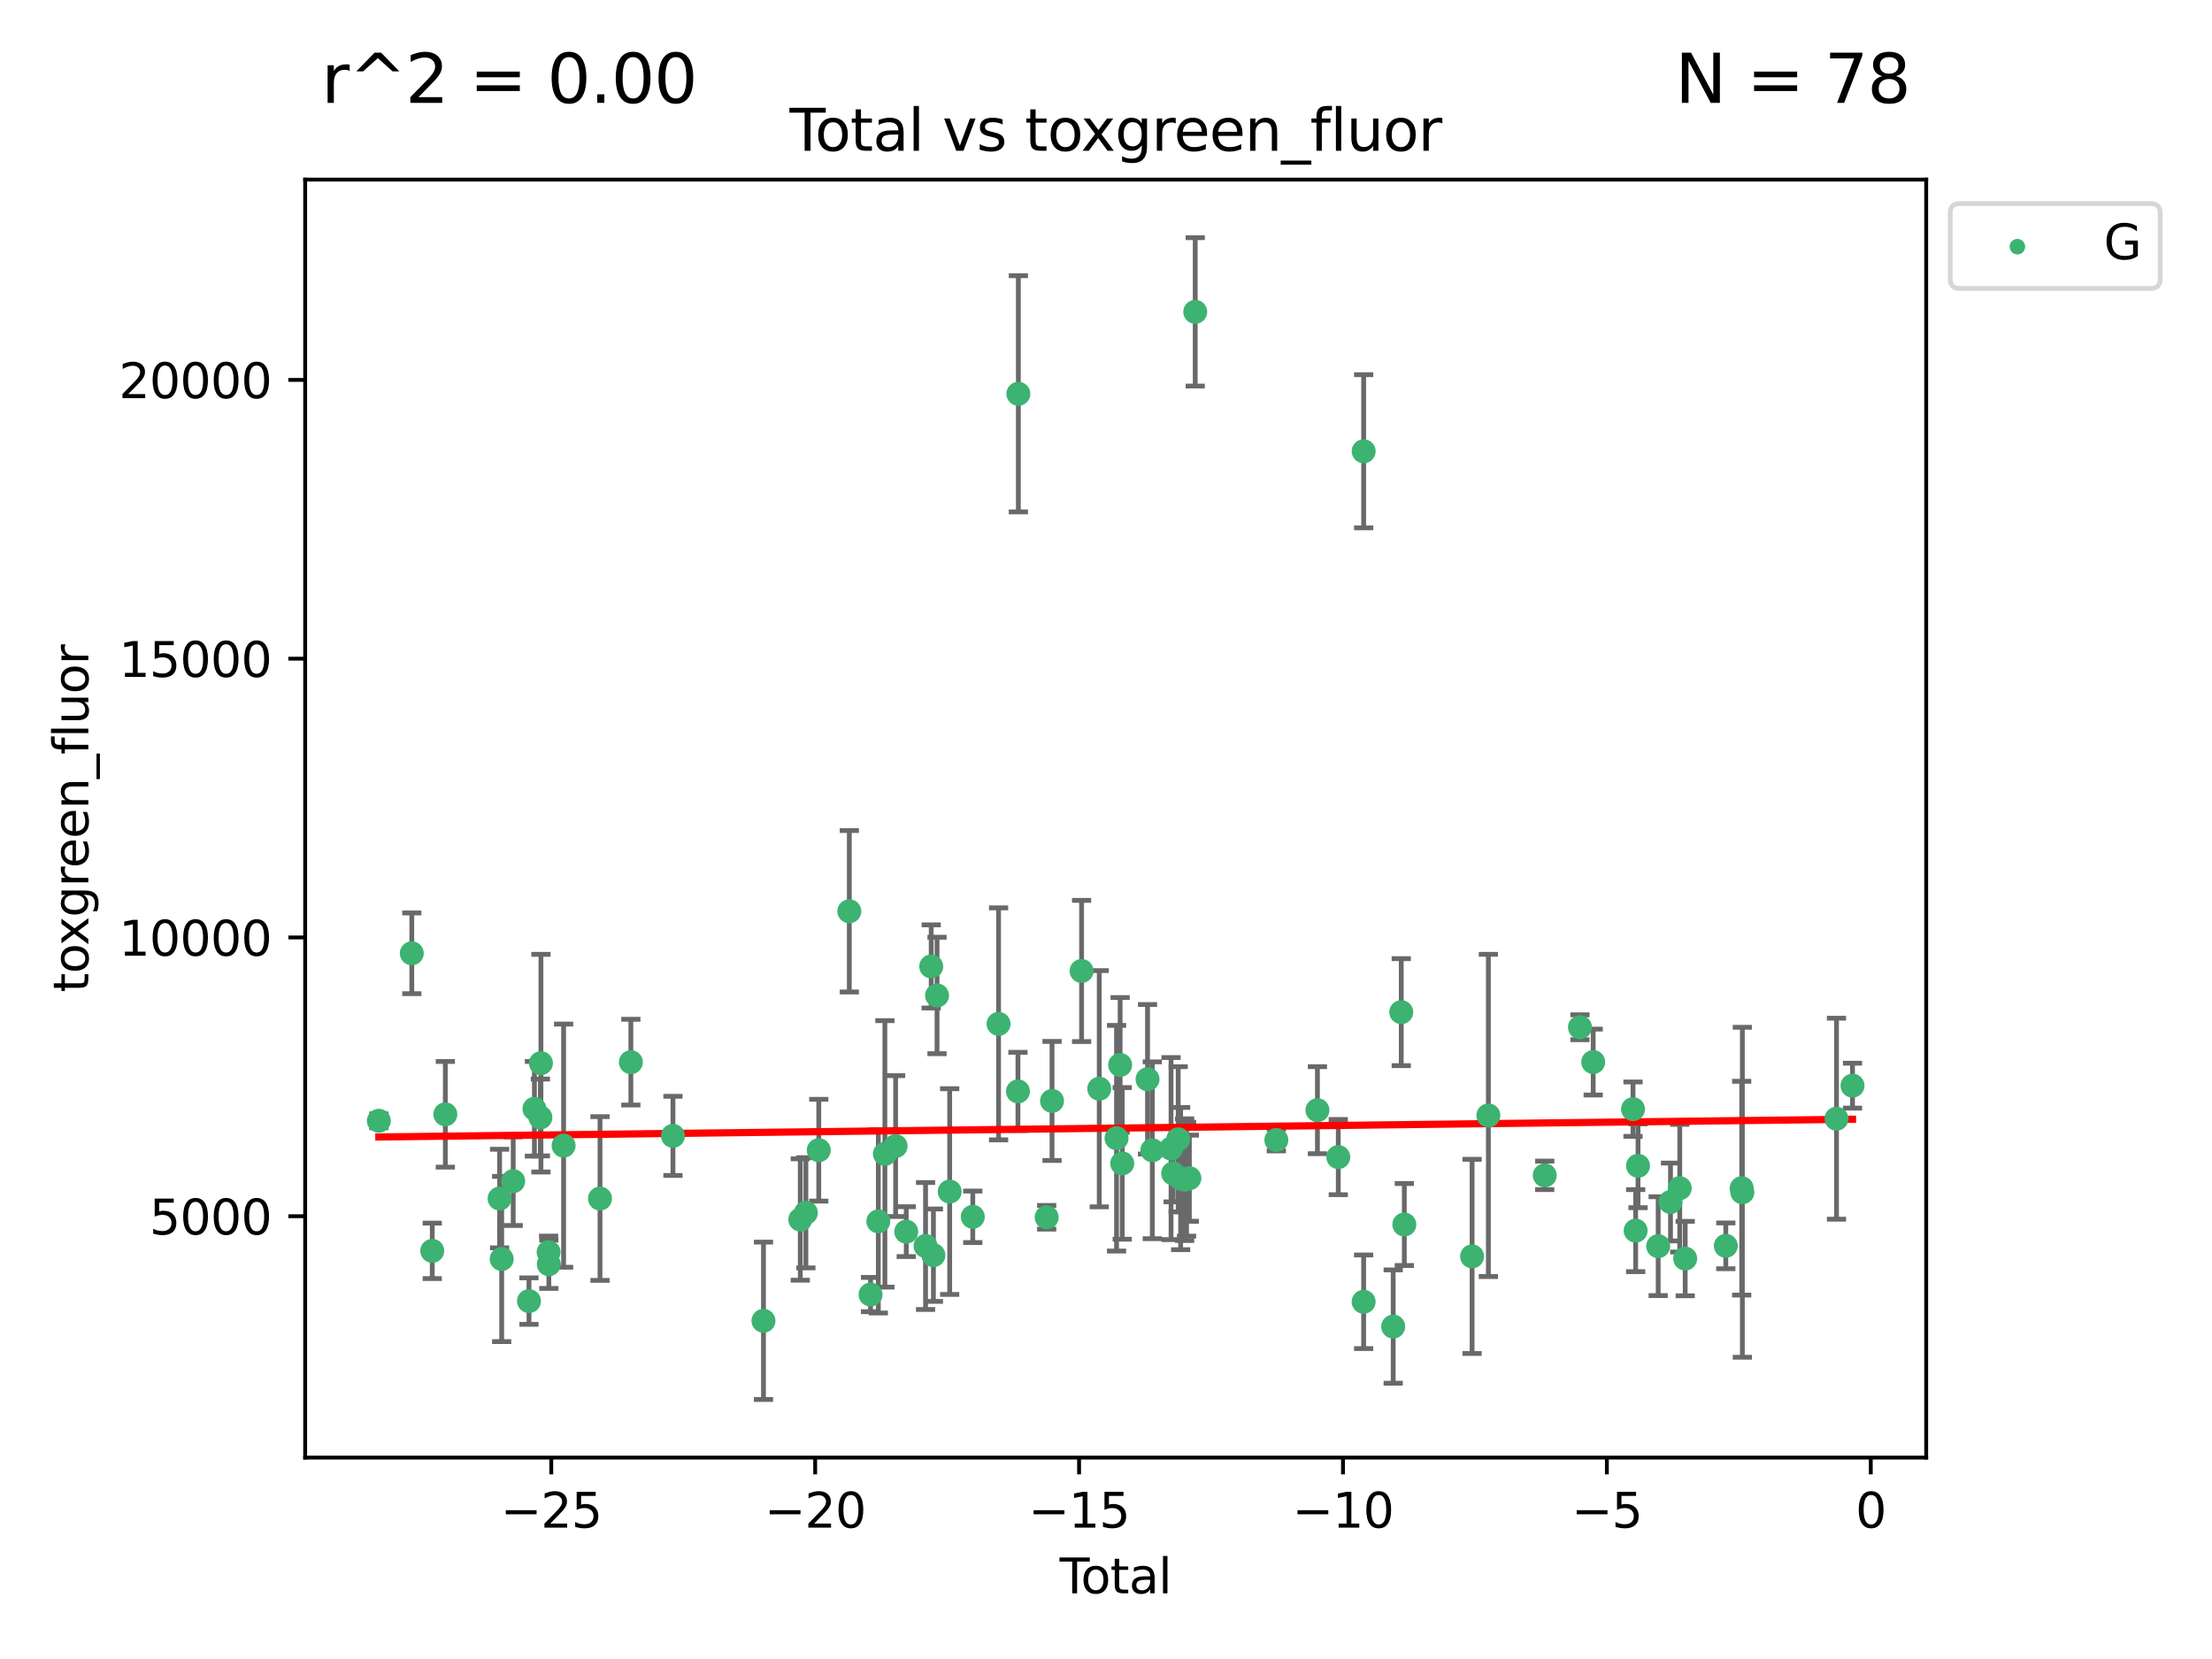 <?xml version="1.0" encoding="utf-8" standalone="no"?>
<!DOCTYPE svg PUBLIC "-//W3C//DTD SVG 1.1//EN"
  "http://www.w3.org/Graphics/SVG/1.1/DTD/svg11.dtd">
<svg xmlns:xlink="http://www.w3.org/1999/xlink" width="460.8pt" height="345.6pt" viewBox="0 0 460.8 345.6" xmlns="http://www.w3.org/2000/svg" version="1.1">
 <defs>
  <style type="text/css">*{stroke-linejoin: round; stroke-linecap: butt}</style>
 </defs>
 <g id="figure_1">
  <g id="patch_1">
   <path d="M 0 345.6 
L 460.8 345.6 
L 460.8 0 
L 0 0 
z
" style="fill: #ffffff"/>
  </g>
  <g id="axes_1">
   <g id="patch_2">
    <path d="M 63.571 303.64 
L 401.26 303.64 
L 401.26 37.411 
L 63.571 37.411 
z
" style="fill: #ffffff"/>
   </g>
   <g id="PathCollection_1">
    <defs>
     <path id="m88610f4566" d="M 0 1.118 
C 0.297 1.118 0.581 1 0.791 0.791 
C 1 0.581 1.118 0.297 1.118 0 
C 1.118 -0.297 1 -0.581 0.791 -0.791 
C 0.581 -1 0.297 -1.118 0 -1.118 
C -0.297 -1.118 -0.581 -1 -0.791 -0.791 
C -1 -0.581 -1.118 -0.297 -1.118 0 
C -1.118 0.297 -1 0.581 -0.791 0.791 
C -0.581 1 -0.297 1.118 0 1.118 
z
" style="stroke: #3cb371"/>
    </defs>
    <g clip-path="url(#pa4e901d192)">
     <use xlink:href="#m88610f4566" x="78.921" y="233.482" style="fill: #3cb371; stroke: #3cb371"/>
     <use xlink:href="#m88610f4566" x="85.785" y="198.589" style="fill: #3cb371; stroke: #3cb371"/>
     <use xlink:href="#m88610f4566" x="90.049" y="260.576" style="fill: #3cb371; stroke: #3cb371"/>
     <use xlink:href="#m88610f4566" x="92.769" y="232.132" style="fill: #3cb371; stroke: #3cb371"/>
     <use xlink:href="#m88610f4566" x="104.076" y="249.68" style="fill: #3cb371; stroke: #3cb371"/>
     <use xlink:href="#m88610f4566" x="104.513" y="262.275" style="fill: #3cb371; stroke: #3cb371"/>
     <use xlink:href="#m88610f4566" x="106.91" y="246.059" style="fill: #3cb371; stroke: #3cb371"/>
     <use xlink:href="#m88610f4566" x="110.196" y="271.044" style="fill: #3cb371; stroke: #3cb371"/>
     <use xlink:href="#m88610f4566" x="111.331" y="230.985" style="fill: #3cb371; stroke: #3cb371"/>
     <use xlink:href="#m88610f4566" x="112.572" y="232.789" style="fill: #3cb371; stroke: #3cb371"/>
     <use xlink:href="#m88610f4566" x="112.686" y="221.478" style="fill: #3cb371; stroke: #3cb371"/>
     <use xlink:href="#m88610f4566" x="114.287" y="260.852" style="fill: #3cb371; stroke: #3cb371"/>
     <use xlink:href="#m88610f4566" x="114.333" y="263.367" style="fill: #3cb371; stroke: #3cb371"/>
     <use xlink:href="#m88610f4566" x="117.409" y="238.659" style="fill: #3cb371; stroke: #3cb371"/>
     <use xlink:href="#m88610f4566" x="124.992" y="249.676" style="fill: #3cb371; stroke: #3cb371"/>
     <use xlink:href="#m88610f4566" x="131.42" y="221.269" style="fill: #3cb371; stroke: #3cb371"/>
     <use xlink:href="#m88610f4566" x="140.19" y="236.625" style="fill: #3cb371; stroke: #3cb371"/>
     <use xlink:href="#m88610f4566" x="159.045" y="275.148" style="fill: #3cb371; stroke: #3cb371"/>
     <use xlink:href="#m88610f4566" x="166.713" y="254.048" style="fill: #3cb371; stroke: #3cb371"/>
     <use xlink:href="#m88610f4566" x="167.88" y="252.641" style="fill: #3cb371; stroke: #3cb371"/>
     <use xlink:href="#m88610f4566" x="170.565" y="239.605" style="fill: #3cb371; stroke: #3cb371"/>
     <use xlink:href="#m88610f4566" x="176.928" y="189.833" style="fill: #3cb371; stroke: #3cb371"/>
     <use xlink:href="#m88610f4566" x="181.351" y="269.678" style="fill: #3cb371; stroke: #3cb371"/>
     <use xlink:href="#m88610f4566" x="182.971" y="254.428" style="fill: #3cb371; stroke: #3cb371"/>
     <use xlink:href="#m88610f4566" x="184.336" y="240.374" style="fill: #3cb371; stroke: #3cb371"/>
     <use xlink:href="#m88610f4566" x="186.574" y="238.748" style="fill: #3cb371; stroke: #3cb371"/>
     <use xlink:href="#m88610f4566" x="188.787" y="256.574" style="fill: #3cb371; stroke: #3cb371"/>
     <use xlink:href="#m88610f4566" x="192.812" y="259.566" style="fill: #3cb371; stroke: #3cb371"/>
     <use xlink:href="#m88610f4566" x="193.988" y="201.325" style="fill: #3cb371; stroke: #3cb371"/>
     <use xlink:href="#m88610f4566" x="194.447" y="261.478" style="fill: #3cb371; stroke: #3cb371"/>
     <use xlink:href="#m88610f4566" x="195.203" y="207.373" style="fill: #3cb371; stroke: #3cb371"/>
     <use xlink:href="#m88610f4566" x="197.837" y="248.227" style="fill: #3cb371; stroke: #3cb371"/>
     <use xlink:href="#m88610f4566" x="202.649" y="253.484" style="fill: #3cb371; stroke: #3cb371"/>
     <use xlink:href="#m88610f4566" x="208.019" y="213.288" style="fill: #3cb371; stroke: #3cb371"/>
     <use xlink:href="#m88610f4566" x="212.057" y="227.355" style="fill: #3cb371; stroke: #3cb371"/>
     <use xlink:href="#m88610f4566" x="212.144" y="82.034" style="fill: #3cb371; stroke: #3cb371"/>
     <use xlink:href="#m88610f4566" x="218.04" y="253.586" style="fill: #3cb371; stroke: #3cb371"/>
     <use xlink:href="#m88610f4566" x="219.16" y="229.346" style="fill: #3cb371; stroke: #3cb371"/>
     <use xlink:href="#m88610f4566" x="225.315" y="202.271" style="fill: #3cb371; stroke: #3cb371"/>
     <use xlink:href="#m88610f4566" x="228.993" y="226.801" style="fill: #3cb371; stroke: #3cb371"/>
     <use xlink:href="#m88610f4566" x="232.596" y="237.114" style="fill: #3cb371; stroke: #3cb371"/>
     <use xlink:href="#m88610f4566" x="233.343" y="221.848" style="fill: #3cb371; stroke: #3cb371"/>
     <use xlink:href="#m88610f4566" x="233.781" y="242.359" style="fill: #3cb371; stroke: #3cb371"/>
     <use xlink:href="#m88610f4566" x="239.053" y="224.828" style="fill: #3cb371; stroke: #3cb371"/>
     <use xlink:href="#m88610f4566" x="240.046" y="239.626" style="fill: #3cb371; stroke: #3cb371"/>
     <use xlink:href="#m88610f4566" x="243.952" y="239.271" style="fill: #3cb371; stroke: #3cb371"/>
     <use xlink:href="#m88610f4566" x="244.39" y="244.445" style="fill: #3cb371; stroke: #3cb371"/>
     <use xlink:href="#m88610f4566" x="245.439" y="237.336" style="fill: #3cb371; stroke: #3cb371"/>
     <use xlink:href="#m88610f4566" x="245.949" y="245.516" style="fill: #3cb371; stroke: #3cb371"/>
     <use xlink:href="#m88610f4566" x="246.773" y="245.747" style="fill: #3cb371; stroke: #3cb371"/>
     <use xlink:href="#m88610f4566" x="247.177" y="245.659" style="fill: #3cb371; stroke: #3cb371"/>
     <use xlink:href="#m88610f4566" x="247.765" y="245.441" style="fill: #3cb371; stroke: #3cb371"/>
     <use xlink:href="#m88610f4566" x="248.988" y="64.967" style="fill: #3cb371; stroke: #3cb371"/>
     <use xlink:href="#m88610f4566" x="265.884" y="237.492" style="fill: #3cb371; stroke: #3cb371"/>
     <use xlink:href="#m88610f4566" x="274.445" y="231.271" style="fill: #3cb371; stroke: #3cb371"/>
     <use xlink:href="#m88610f4566" x="278.788" y="241.044" style="fill: #3cb371; stroke: #3cb371"/>
     <use xlink:href="#m88610f4566" x="284.07" y="271.184" style="fill: #3cb371; stroke: #3cb371"/>
     <use xlink:href="#m88610f4566" x="284.076" y="94.006" style="fill: #3cb371; stroke: #3cb371"/>
     <use xlink:href="#m88610f4566" x="290.231" y="276.348" style="fill: #3cb371; stroke: #3cb371"/>
     <use xlink:href="#m88610f4566" x="291.908" y="210.849" style="fill: #3cb371; stroke: #3cb371"/>
     <use xlink:href="#m88610f4566" x="292.545" y="255.088" style="fill: #3cb371; stroke: #3cb371"/>
     <use xlink:href="#m88610f4566" x="306.664" y="261.727" style="fill: #3cb371; stroke: #3cb371"/>
     <use xlink:href="#m88610f4566" x="310.056" y="232.364" style="fill: #3cb371; stroke: #3cb371"/>
     <use xlink:href="#m88610f4566" x="321.798" y="244.846" style="fill: #3cb371; stroke: #3cb371"/>
     <use xlink:href="#m88610f4566" x="329.136" y="213.997" style="fill: #3cb371; stroke: #3cb371"/>
     <use xlink:href="#m88610f4566" x="331.895" y="221.245" style="fill: #3cb371; stroke: #3cb371"/>
     <use xlink:href="#m88610f4566" x="340.185" y="231.055" style="fill: #3cb371; stroke: #3cb371"/>
     <use xlink:href="#m88610f4566" x="340.737" y="256.363" style="fill: #3cb371; stroke: #3cb371"/>
     <use xlink:href="#m88610f4566" x="341.232" y="242.857" style="fill: #3cb371; stroke: #3cb371"/>
     <use xlink:href="#m88610f4566" x="345.43" y="259.599" style="fill: #3cb371; stroke: #3cb371"/>
     <use xlink:href="#m88610f4566" x="347.996" y="250.396" style="fill: #3cb371; stroke: #3cb371"/>
     <use xlink:href="#m88610f4566" x="349.922" y="247.523" style="fill: #3cb371; stroke: #3cb371"/>
     <use xlink:href="#m88610f4566" x="351.057" y="262.184" style="fill: #3cb371; stroke: #3cb371"/>
     <use xlink:href="#m88610f4566" x="359.517" y="259.531" style="fill: #3cb371; stroke: #3cb371"/>
     <use xlink:href="#m88610f4566" x="362.826" y="247.521" style="fill: #3cb371; stroke: #3cb371"/>
     <use xlink:href="#m88610f4566" x="362.965" y="248.374" style="fill: #3cb371; stroke: #3cb371"/>
     <use xlink:href="#m88610f4566" x="382.576" y="233.046" style="fill: #3cb371; stroke: #3cb371"/>
     <use xlink:href="#m88610f4566" x="385.911" y="226.164" style="fill: #3cb371; stroke: #3cb371"/>
    </g>
   </g>
   <g id="matplotlib.axis_1">
    <g id="xtick_1">
     <g id="line2d_1">
      <defs>
       <path id="mb352361217" d="M 0 0 
L 0 3.5 
" style="stroke: #000000; stroke-width: 0.8"/>
      </defs>
      <g>
       <use xlink:href="#mb352361217" x="114.838" y="303.64" style="stroke: #000000; stroke-width: 0.8"/>
      </g>
     </g>
     <g id="text_1">
      <!-- −25 -->
      <g transform="translate(104.285 318.238)scale(0.1 -0.1)">
       <defs>
        <path id="DejaVuSans-2212" d="M 678 2272 
L 4684 2272 
L 4684 1741 
L 678 1741 
L 678 2272 
z
" transform="scale(0.016)"/>
        <path id="DejaVuSans-32" d="M 1228 531 
L 3431 531 
L 3431 0 
L 469 0 
L 469 531 
Q 828 903 1448 1529 
Q 2069 2156 2228 2338 
Q 2531 2678 2651 2914 
Q 2772 3150 2772 3378 
Q 2772 3750 2511 3984 
Q 2250 4219 1831 4219 
Q 1534 4219 1204 4116 
Q 875 4013 500 3803 
L 500 4441 
Q 881 4594 1212 4672 
Q 1544 4750 1819 4750 
Q 2544 4750 2975 4387 
Q 3406 4025 3406 3419 
Q 3406 3131 3298 2873 
Q 3191 2616 2906 2266 
Q 2828 2175 2409 1742 
Q 1991 1309 1228 531 
z
" transform="scale(0.016)"/>
        <path id="DejaVuSans-35" d="M 691 4666 
L 3169 4666 
L 3169 4134 
L 1269 4134 
L 1269 2991 
Q 1406 3038 1543 3061 
Q 1681 3084 1819 3084 
Q 2600 3084 3056 2656 
Q 3513 2228 3513 1497 
Q 3513 744 3044 326 
Q 2575 -91 1722 -91 
Q 1428 -91 1123 -41 
Q 819 9 494 109 
L 494 744 
Q 775 591 1075 516 
Q 1375 441 1709 441 
Q 2250 441 2565 725 
Q 2881 1009 2881 1497 
Q 2881 1984 2565 2268 
Q 2250 2553 1709 2553 
Q 1456 2553 1204 2497 
Q 953 2441 691 2322 
L 691 4666 
z
" transform="scale(0.016)"/>
       </defs>
       <use xlink:href="#DejaVuSans-2212"/>
       <use xlink:href="#DejaVuSans-32" x="83.789"/>
       <use xlink:href="#DejaVuSans-35" x="147.412"/>
      </g>
     </g>
    </g>
    <g id="xtick_2">
     <g id="line2d_2">
      <g>
       <use xlink:href="#mb352361217" x="169.814" y="303.64" style="stroke: #000000; stroke-width: 0.8"/>
      </g>
     </g>
     <g id="text_2">
      <!-- −20 -->
      <g transform="translate(159.261 318.238)scale(0.1 -0.1)">
       <defs>
        <path id="DejaVuSans-30" d="M 2034 4250 
Q 1547 4250 1301 3770 
Q 1056 3291 1056 2328 
Q 1056 1369 1301 889 
Q 1547 409 2034 409 
Q 2525 409 2770 889 
Q 3016 1369 3016 2328 
Q 3016 3291 2770 3770 
Q 2525 4250 2034 4250 
z
M 2034 4750 
Q 2819 4750 3233 4129 
Q 3647 3509 3647 2328 
Q 3647 1150 3233 529 
Q 2819 -91 2034 -91 
Q 1250 -91 836 529 
Q 422 1150 422 2328 
Q 422 3509 836 4129 
Q 1250 4750 2034 4750 
z
" transform="scale(0.016)"/>
       </defs>
       <use xlink:href="#DejaVuSans-2212"/>
       <use xlink:href="#DejaVuSans-32" x="83.789"/>
       <use xlink:href="#DejaVuSans-30" x="147.412"/>
      </g>
     </g>
    </g>
    <g id="xtick_3">
     <g id="line2d_3">
      <g>
       <use xlink:href="#mb352361217" x="224.79" y="303.64" style="stroke: #000000; stroke-width: 0.8"/>
      </g>
     </g>
     <g id="text_3">
      <!-- −15 -->
      <g transform="translate(214.237 318.238)scale(0.1 -0.1)">
       <defs>
        <path id="DejaVuSans-31" d="M 794 531 
L 1825 531 
L 1825 4091 
L 703 3866 
L 703 4441 
L 1819 4666 
L 2450 4666 
L 2450 531 
L 3481 531 
L 3481 0 
L 794 0 
L 794 531 
z
" transform="scale(0.016)"/>
       </defs>
       <use xlink:href="#DejaVuSans-2212"/>
       <use xlink:href="#DejaVuSans-31" x="83.789"/>
       <use xlink:href="#DejaVuSans-35" x="147.412"/>
      </g>
     </g>
    </g>
    <g id="xtick_4">
     <g id="line2d_4">
      <g>
       <use xlink:href="#mb352361217" x="279.766" y="303.64" style="stroke: #000000; stroke-width: 0.8"/>
      </g>
     </g>
     <g id="text_4">
      <!-- −10 -->
      <g transform="translate(269.214 318.238)scale(0.1 -0.1)">
       <use xlink:href="#DejaVuSans-2212"/>
       <use xlink:href="#DejaVuSans-31" x="83.789"/>
       <use xlink:href="#DejaVuSans-30" x="147.412"/>
      </g>
     </g>
    </g>
    <g id="xtick_5">
     <g id="line2d_5">
      <g>
       <use xlink:href="#mb352361217" x="334.742" y="303.64" style="stroke: #000000; stroke-width: 0.8"/>
      </g>
     </g>
     <g id="text_5">
      <!-- −5 -->
      <g transform="translate(327.371 318.238)scale(0.1 -0.1)">
       <use xlink:href="#DejaVuSans-2212"/>
       <use xlink:href="#DejaVuSans-35" x="83.789"/>
      </g>
     </g>
    </g>
    <g id="xtick_6">
     <g id="line2d_6">
      <g>
       <use xlink:href="#mb352361217" x="389.718" y="303.64" style="stroke: #000000; stroke-width: 0.8"/>
      </g>
     </g>
     <g id="text_6">
      <!-- 0 -->
      <g transform="translate(386.537 318.238)scale(0.1 -0.1)">
       <use xlink:href="#DejaVuSans-30"/>
      </g>
     </g>
    </g>
    <g id="text_7">
     <!-- Total -->
     <g transform="translate(220.739 331.917)scale(0.1 -0.1)">
      <defs>
       <path id="DejaVuSans-54" d="M -19 4666 
L 3928 4666 
L 3928 4134 
L 2272 4134 
L 2272 0 
L 1638 0 
L 1638 4134 
L -19 4134 
L -19 4666 
z
" transform="scale(0.016)"/>
       <path id="DejaVuSans-6f" d="M 1959 3097 
Q 1497 3097 1228 2736 
Q 959 2375 959 1747 
Q 959 1119 1226 758 
Q 1494 397 1959 397 
Q 2419 397 2687 759 
Q 2956 1122 2956 1747 
Q 2956 2369 2687 2733 
Q 2419 3097 1959 3097 
z
M 1959 3584 
Q 2709 3584 3137 3096 
Q 3566 2609 3566 1747 
Q 3566 888 3137 398 
Q 2709 -91 1959 -91 
Q 1206 -91 779 398 
Q 353 888 353 1747 
Q 353 2609 779 3096 
Q 1206 3584 1959 3584 
z
" transform="scale(0.016)"/>
       <path id="DejaVuSans-74" d="M 1172 4494 
L 1172 3500 
L 2356 3500 
L 2356 3053 
L 1172 3053 
L 1172 1153 
Q 1172 725 1289 603 
Q 1406 481 1766 481 
L 2356 481 
L 2356 0 
L 1766 0 
Q 1100 0 847 248 
Q 594 497 594 1153 
L 594 3053 
L 172 3053 
L 172 3500 
L 594 3500 
L 594 4494 
L 1172 4494 
z
" transform="scale(0.016)"/>
       <path id="DejaVuSans-61" d="M 2194 1759 
Q 1497 1759 1228 1600 
Q 959 1441 959 1056 
Q 959 750 1161 570 
Q 1363 391 1709 391 
Q 2188 391 2477 730 
Q 2766 1069 2766 1631 
L 2766 1759 
L 2194 1759 
z
M 3341 1997 
L 3341 0 
L 2766 0 
L 2766 531 
Q 2569 213 2275 61 
Q 1981 -91 1556 -91 
Q 1019 -91 701 211 
Q 384 513 384 1019 
Q 384 1609 779 1909 
Q 1175 2209 1959 2209 
L 2766 2209 
L 2766 2266 
Q 2766 2663 2505 2880 
Q 2244 3097 1772 3097 
Q 1472 3097 1187 3025 
Q 903 2953 641 2809 
L 641 3341 
Q 956 3463 1253 3523 
Q 1550 3584 1831 3584 
Q 2591 3584 2966 3190 
Q 3341 2797 3341 1997 
z
" transform="scale(0.016)"/>
       <path id="DejaVuSans-6c" d="M 603 4863 
L 1178 4863 
L 1178 0 
L 603 0 
L 603 4863 
z
" transform="scale(0.016)"/>
      </defs>
      <use xlink:href="#DejaVuSans-54"/>
      <use xlink:href="#DejaVuSans-6f" x="44.084"/>
      <use xlink:href="#DejaVuSans-74" x="105.266"/>
      <use xlink:href="#DejaVuSans-61" x="144.475"/>
      <use xlink:href="#DejaVuSans-6c" x="205.754"/>
     </g>
    </g>
   </g>
   <g id="matplotlib.axis_2">
    <g id="ytick_1">
     <g id="line2d_7">
      <defs>
       <path id="ma09571a6e7" d="M 0 0 
L -3.5 0 
" style="stroke: #000000; stroke-width: 0.8"/>
      </defs>
      <g>
       <use xlink:href="#ma09571a6e7" x="63.571" y="253.36" style="stroke: #000000; stroke-width: 0.8"/>
      </g>
     </g>
     <g id="text_8">
      <!-- 5000 -->
      <g transform="translate(31.121 257.159)scale(0.1 -0.1)">
       <use xlink:href="#DejaVuSans-35"/>
       <use xlink:href="#DejaVuSans-30" x="63.623"/>
       <use xlink:href="#DejaVuSans-30" x="127.246"/>
       <use xlink:href="#DejaVuSans-30" x="190.869"/>
      </g>
     </g>
    </g>
    <g id="ytick_2">
     <g id="line2d_8">
      <g>
       <use xlink:href="#ma09571a6e7" x="63.571" y="195.287" style="stroke: #000000; stroke-width: 0.8"/>
      </g>
     </g>
     <g id="text_9">
      <!-- 10000 -->
      <g transform="translate(24.759 199.086)scale(0.1 -0.1)">
       <use xlink:href="#DejaVuSans-31"/>
       <use xlink:href="#DejaVuSans-30" x="63.623"/>
       <use xlink:href="#DejaVuSans-30" x="127.246"/>
       <use xlink:href="#DejaVuSans-30" x="190.869"/>
       <use xlink:href="#DejaVuSans-30" x="254.492"/>
      </g>
     </g>
    </g>
    <g id="ytick_3">
     <g id="line2d_9">
      <g>
       <use xlink:href="#ma09571a6e7" x="63.571" y="137.214" style="stroke: #000000; stroke-width: 0.8"/>
      </g>
     </g>
     <g id="text_10">
      <!-- 15000 -->
      <g transform="translate(24.759 141.014)scale(0.1 -0.1)">
       <use xlink:href="#DejaVuSans-31"/>
       <use xlink:href="#DejaVuSans-35" x="63.623"/>
       <use xlink:href="#DejaVuSans-30" x="127.246"/>
       <use xlink:href="#DejaVuSans-30" x="190.869"/>
       <use xlink:href="#DejaVuSans-30" x="254.492"/>
      </g>
     </g>
    </g>
    <g id="ytick_4">
     <g id="line2d_10">
      <g>
       <use xlink:href="#ma09571a6e7" x="63.571" y="79.142" style="stroke: #000000; stroke-width: 0.8"/>
      </g>
     </g>
     <g id="text_11">
      <!-- 20000 -->
      <g transform="translate(24.759 82.941)scale(0.1 -0.1)">
       <use xlink:href="#DejaVuSans-32"/>
       <use xlink:href="#DejaVuSans-30" x="63.623"/>
       <use xlink:href="#DejaVuSans-30" x="127.246"/>
       <use xlink:href="#DejaVuSans-30" x="190.869"/>
       <use xlink:href="#DejaVuSans-30" x="254.492"/>
      </g>
     </g>
    </g>
    <g id="text_12">
     <!-- toxgreen_fluor -->
     <g transform="translate(18.401 206.72)rotate(-90)scale(0.1 -0.1)">
      <defs>
       <path id="DejaVuSans-78" d="M 3513 3500 
L 2247 1797 
L 3578 0 
L 2900 0 
L 1881 1375 
L 863 0 
L 184 0 
L 1544 1831 
L 300 3500 
L 978 3500 
L 1906 2253 
L 2834 3500 
L 3513 3500 
z
" transform="scale(0.016)"/>
       <path id="DejaVuSans-67" d="M 2906 1791 
Q 2906 2416 2648 2759 
Q 2391 3103 1925 3103 
Q 1463 3103 1205 2759 
Q 947 2416 947 1791 
Q 947 1169 1205 825 
Q 1463 481 1925 481 
Q 2391 481 2648 825 
Q 2906 1169 2906 1791 
z
M 3481 434 
Q 3481 -459 3084 -895 
Q 2688 -1331 1869 -1331 
Q 1566 -1331 1297 -1286 
Q 1028 -1241 775 -1147 
L 775 -588 
Q 1028 -725 1275 -790 
Q 1522 -856 1778 -856 
Q 2344 -856 2625 -561 
Q 2906 -266 2906 331 
L 2906 616 
Q 2728 306 2450 153 
Q 2172 0 1784 0 
Q 1141 0 747 490 
Q 353 981 353 1791 
Q 353 2603 747 3093 
Q 1141 3584 1784 3584 
Q 2172 3584 2450 3431 
Q 2728 3278 2906 2969 
L 2906 3500 
L 3481 3500 
L 3481 434 
z
" transform="scale(0.016)"/>
       <path id="DejaVuSans-72" d="M 2631 2963 
Q 2534 3019 2420 3045 
Q 2306 3072 2169 3072 
Q 1681 3072 1420 2755 
Q 1159 2438 1159 1844 
L 1159 0 
L 581 0 
L 581 3500 
L 1159 3500 
L 1159 2956 
Q 1341 3275 1631 3429 
Q 1922 3584 2338 3584 
Q 2397 3584 2469 3576 
Q 2541 3569 2628 3553 
L 2631 2963 
z
" transform="scale(0.016)"/>
       <path id="DejaVuSans-65" d="M 3597 1894 
L 3597 1613 
L 953 1613 
Q 991 1019 1311 708 
Q 1631 397 2203 397 
Q 2534 397 2845 478 
Q 3156 559 3463 722 
L 3463 178 
Q 3153 47 2828 -22 
Q 2503 -91 2169 -91 
Q 1331 -91 842 396 
Q 353 884 353 1716 
Q 353 2575 817 3079 
Q 1281 3584 2069 3584 
Q 2775 3584 3186 3129 
Q 3597 2675 3597 1894 
z
M 3022 2063 
Q 3016 2534 2758 2815 
Q 2500 3097 2075 3097 
Q 1594 3097 1305 2825 
Q 1016 2553 972 2059 
L 3022 2063 
z
" transform="scale(0.016)"/>
       <path id="DejaVuSans-6e" d="M 3513 2113 
L 3513 0 
L 2938 0 
L 2938 2094 
Q 2938 2591 2744 2837 
Q 2550 3084 2163 3084 
Q 1697 3084 1428 2787 
Q 1159 2491 1159 1978 
L 1159 0 
L 581 0 
L 581 3500 
L 1159 3500 
L 1159 2956 
Q 1366 3272 1645 3428 
Q 1925 3584 2291 3584 
Q 2894 3584 3203 3211 
Q 3513 2838 3513 2113 
z
" transform="scale(0.016)"/>
       <path id="DejaVuSans-5f" d="M 3263 -1063 
L 3263 -1509 
L -63 -1509 
L -63 -1063 
L 3263 -1063 
z
" transform="scale(0.016)"/>
       <path id="DejaVuSans-66" d="M 2375 4863 
L 2375 4384 
L 1825 4384 
Q 1516 4384 1395 4259 
Q 1275 4134 1275 3809 
L 1275 3500 
L 2222 3500 
L 2222 3053 
L 1275 3053 
L 1275 0 
L 697 0 
L 697 3053 
L 147 3053 
L 147 3500 
L 697 3500 
L 697 3744 
Q 697 4328 969 4595 
Q 1241 4863 1831 4863 
L 2375 4863 
z
" transform="scale(0.016)"/>
       <path id="DejaVuSans-75" d="M 544 1381 
L 544 3500 
L 1119 3500 
L 1119 1403 
Q 1119 906 1312 657 
Q 1506 409 1894 409 
Q 2359 409 2629 706 
Q 2900 1003 2900 1516 
L 2900 3500 
L 3475 3500 
L 3475 0 
L 2900 0 
L 2900 538 
Q 2691 219 2414 64 
Q 2138 -91 1772 -91 
Q 1169 -91 856 284 
Q 544 659 544 1381 
z
M 1991 3584 
L 1991 3584 
z
" transform="scale(0.016)"/>
      </defs>
      <use xlink:href="#DejaVuSans-74"/>
      <use xlink:href="#DejaVuSans-6f" x="39.209"/>
      <use xlink:href="#DejaVuSans-78" x="97.266"/>
      <use xlink:href="#DejaVuSans-67" x="156.445"/>
      <use xlink:href="#DejaVuSans-72" x="219.922"/>
      <use xlink:href="#DejaVuSans-65" x="258.785"/>
      <use xlink:href="#DejaVuSans-65" x="320.309"/>
      <use xlink:href="#DejaVuSans-6e" x="381.832"/>
      <use xlink:href="#DejaVuSans-5f" x="445.211"/>
      <use xlink:href="#DejaVuSans-66" x="495.211"/>
      <use xlink:href="#DejaVuSans-6c" x="530.416"/>
      <use xlink:href="#DejaVuSans-75" x="558.199"/>
      <use xlink:href="#DejaVuSans-6f" x="621.578"/>
      <use xlink:href="#DejaVuSans-72" x="682.76"/>
     </g>
    </g>
   </g>
   <g id="LineCollection_1">
    <path d="M 78.921 234.926 
L 78.921 232.037 
" clip-path="url(#pa4e901d192)" style="fill: none; stroke: #696969"/>
    <path d="M 85.785 206.994 
L 85.785 190.183 
" clip-path="url(#pa4e901d192)" style="fill: none; stroke: #696969"/>
    <path d="M 90.049 266.352 
L 90.049 254.8 
" clip-path="url(#pa4e901d192)" style="fill: none; stroke: #696969"/>
    <path d="M 92.769 243.133 
L 92.769 221.132 
" clip-path="url(#pa4e901d192)" style="fill: none; stroke: #696969"/>
    <path d="M 104.076 259.95 
L 104.076 239.41 
" clip-path="url(#pa4e901d192)" style="fill: none; stroke: #696969"/>
    <path d="M 104.513 279.48 
L 104.513 245.069 
" clip-path="url(#pa4e901d192)" style="fill: none; stroke: #696969"/>
    <path d="M 106.91 255.286 
L 106.91 236.832 
" clip-path="url(#pa4e901d192)" style="fill: none; stroke: #696969"/>
    <path d="M 110.196 275.884 
L 110.196 266.205 
" clip-path="url(#pa4e901d192)" style="fill: none; stroke: #696969"/>
    <path d="M 111.331 240.846 
L 111.331 221.123 
" clip-path="url(#pa4e901d192)" style="fill: none; stroke: #696969"/>
    <path d="M 112.572 240.792 
L 112.572 224.785 
" clip-path="url(#pa4e901d192)" style="fill: none; stroke: #696969"/>
    <path d="M 112.686 244.149 
L 112.686 198.806 
" clip-path="url(#pa4e901d192)" style="fill: none; stroke: #696969"/>
    <path d="M 114.287 264.204 
L 114.287 257.5 
" clip-path="url(#pa4e901d192)" style="fill: none; stroke: #696969"/>
    <path d="M 114.333 268.398 
L 114.333 258.336 
" clip-path="url(#pa4e901d192)" style="fill: none; stroke: #696969"/>
    <path d="M 117.409 263.987 
L 117.409 213.332 
" clip-path="url(#pa4e901d192)" style="fill: none; stroke: #696969"/>
    <path d="M 124.992 266.733 
L 124.992 232.618 
" clip-path="url(#pa4e901d192)" style="fill: none; stroke: #696969"/>
    <path d="M 131.42 230.201 
L 131.42 212.338 
" clip-path="url(#pa4e901d192)" style="fill: none; stroke: #696969"/>
    <path d="M 140.19 244.87 
L 140.19 228.381 
" clip-path="url(#pa4e901d192)" style="fill: none; stroke: #696969"/>
    <path d="M 159.045 291.539 
L 159.045 258.758 
" clip-path="url(#pa4e901d192)" style="fill: none; stroke: #696969"/>
    <path d="M 166.713 266.69 
L 166.713 241.405 
" clip-path="url(#pa4e901d192)" style="fill: none; stroke: #696969"/>
    <path d="M 167.88 264.126 
L 167.88 241.156 
" clip-path="url(#pa4e901d192)" style="fill: none; stroke: #696969"/>
    <path d="M 170.565 250.208 
L 170.565 229.002 
" clip-path="url(#pa4e901d192)" style="fill: none; stroke: #696969"/>
    <path d="M 176.928 206.647 
L 176.928 173.02 
" clip-path="url(#pa4e901d192)" style="fill: none; stroke: #696969"/>
    <path d="M 181.351 273.247 
L 181.351 266.109 
" clip-path="url(#pa4e901d192)" style="fill: none; stroke: #696969"/>
    <path d="M 182.971 273.524 
L 182.971 235.332 
" clip-path="url(#pa4e901d192)" style="fill: none; stroke: #696969"/>
    <path d="M 184.336 268.128 
L 184.336 212.621 
" clip-path="url(#pa4e901d192)" style="fill: none; stroke: #696969"/>
    <path d="M 186.574 253.422 
L 186.574 224.074 
" clip-path="url(#pa4e901d192)" style="fill: none; stroke: #696969"/>
    <path d="M 188.787 261.766 
L 188.787 251.381 
" clip-path="url(#pa4e901d192)" style="fill: none; stroke: #696969"/>
    <path d="M 192.812 272.787 
L 192.812 246.345 
" clip-path="url(#pa4e901d192)" style="fill: none; stroke: #696969"/>
    <path d="M 193.988 209.985 
L 193.988 192.665 
" clip-path="url(#pa4e901d192)" style="fill: none; stroke: #696969"/>
    <path d="M 194.447 271.103 
L 194.447 251.854 
" clip-path="url(#pa4e901d192)" style="fill: none; stroke: #696969"/>
    <path d="M 195.203 219.501 
L 195.203 195.245 
" clip-path="url(#pa4e901d192)" style="fill: none; stroke: #696969"/>
    <path d="M 197.837 269.655 
L 197.837 226.8 
" clip-path="url(#pa4e901d192)" style="fill: none; stroke: #696969"/>
    <path d="M 202.649 258.847 
L 202.649 248.121 
" clip-path="url(#pa4e901d192)" style="fill: none; stroke: #696969"/>
    <path d="M 208.019 237.453 
L 208.019 189.124 
" clip-path="url(#pa4e901d192)" style="fill: none; stroke: #696969"/>
    <path d="M 212.057 235.496 
L 212.057 219.213 
" clip-path="url(#pa4e901d192)" style="fill: none; stroke: #696969"/>
    <path d="M 212.144 106.635 
L 212.144 57.433 
" clip-path="url(#pa4e901d192)" style="fill: none; stroke: #696969"/>
    <path d="M 218.04 256.053 
L 218.04 251.119 
" clip-path="url(#pa4e901d192)" style="fill: none; stroke: #696969"/>
    <path d="M 219.16 241.748 
L 219.16 216.944 
" clip-path="url(#pa4e901d192)" style="fill: none; stroke: #696969"/>
    <path d="M 225.315 216.979 
L 225.315 187.564 
" clip-path="url(#pa4e901d192)" style="fill: none; stroke: #696969"/>
    <path d="M 228.993 251.409 
L 228.993 202.193 
" clip-path="url(#pa4e901d192)" style="fill: none; stroke: #696969"/>
    <path d="M 232.596 260.618 
L 232.596 213.61 
" clip-path="url(#pa4e901d192)" style="fill: none; stroke: #696969"/>
    <path d="M 233.343 235.889 
L 233.343 207.808 
" clip-path="url(#pa4e901d192)" style="fill: none; stroke: #696969"/>
    <path d="M 233.781 258.152 
L 233.781 226.566 
" clip-path="url(#pa4e901d192)" style="fill: none; stroke: #696969"/>
    <path d="M 239.053 240.398 
L 239.053 209.258 
" clip-path="url(#pa4e901d192)" style="fill: none; stroke: #696969"/>
    <path d="M 240.046 258.046 
L 240.046 221.206 
" clip-path="url(#pa4e901d192)" style="fill: none; stroke: #696969"/>
    <path d="M 243.952 258.233 
L 243.952 220.309 
" clip-path="url(#pa4e901d192)" style="fill: none; stroke: #696969"/>
    <path d="M 244.39 250.373 
L 244.39 238.518 
" clip-path="url(#pa4e901d192)" style="fill: none; stroke: #696969"/>
    <path d="M 245.439 252.46 
L 245.439 222.212 
" clip-path="url(#pa4e901d192)" style="fill: none; stroke: #696969"/>
    <path d="M 245.949 260.33 
L 245.949 230.703 
" clip-path="url(#pa4e901d192)" style="fill: none; stroke: #696969"/>
    <path d="M 246.773 258.42 
L 246.773 233.075 
" clip-path="url(#pa4e901d192)" style="fill: none; stroke: #696969"/>
    <path d="M 247.177 257.517 
L 247.177 233.802 
" clip-path="url(#pa4e901d192)" style="fill: none; stroke: #696969"/>
    <path d="M 247.765 254.412 
L 247.765 236.471 
" clip-path="url(#pa4e901d192)" style="fill: none; stroke: #696969"/>
    <path d="M 248.988 80.422 
L 248.988 49.513 
" clip-path="url(#pa4e901d192)" style="fill: none; stroke: #696969"/>
    <path d="M 265.884 239.749 
L 265.884 235.235 
" clip-path="url(#pa4e901d192)" style="fill: none; stroke: #696969"/>
    <path d="M 274.445 240.335 
L 274.445 222.207 
" clip-path="url(#pa4e901d192)" style="fill: none; stroke: #696969"/>
    <path d="M 278.788 248.874 
L 278.788 233.214 
" clip-path="url(#pa4e901d192)" style="fill: none; stroke: #696969"/>
    <path d="M 284.07 280.938 
L 284.07 261.43 
" clip-path="url(#pa4e901d192)" style="fill: none; stroke: #696969"/>
    <path d="M 284.076 109.96 
L 284.076 78.052 
" clip-path="url(#pa4e901d192)" style="fill: none; stroke: #696969"/>
    <path d="M 290.231 288.149 
L 290.231 264.546 
" clip-path="url(#pa4e901d192)" style="fill: none; stroke: #696969"/>
    <path d="M 291.908 221.994 
L 291.908 199.704 
" clip-path="url(#pa4e901d192)" style="fill: none; stroke: #696969"/>
    <path d="M 292.545 263.627 
L 292.545 246.548 
" clip-path="url(#pa4e901d192)" style="fill: none; stroke: #696969"/>
    <path d="M 306.664 281.953 
L 306.664 241.502 
" clip-path="url(#pa4e901d192)" style="fill: none; stroke: #696969"/>
    <path d="M 310.056 265.924 
L 310.056 198.804 
" clip-path="url(#pa4e901d192)" style="fill: none; stroke: #696969"/>
    <path d="M 321.798 247.818 
L 321.798 241.875 
" clip-path="url(#pa4e901d192)" style="fill: none; stroke: #696969"/>
    <path d="M 329.136 216.593 
L 329.136 211.402 
" clip-path="url(#pa4e901d192)" style="fill: none; stroke: #696969"/>
    <path d="M 331.895 228.109 
L 331.895 214.382 
" clip-path="url(#pa4e901d192)" style="fill: none; stroke: #696969"/>
    <path d="M 340.185 236.719 
L 340.185 225.392 
" clip-path="url(#pa4e901d192)" style="fill: none; stroke: #696969"/>
    <path d="M 340.737 264.905 
L 340.737 247.82 
" clip-path="url(#pa4e901d192)" style="fill: none; stroke: #696969"/>
    <path d="M 341.232 251.584 
L 341.232 234.131 
" clip-path="url(#pa4e901d192)" style="fill: none; stroke: #696969"/>
    <path d="M 345.43 269.895 
L 345.43 249.303 
" clip-path="url(#pa4e901d192)" style="fill: none; stroke: #696969"/>
    <path d="M 347.996 258.505 
L 347.996 242.287 
" clip-path="url(#pa4e901d192)" style="fill: none; stroke: #696969"/>
    <path d="M 349.922 260.821 
L 349.922 234.225 
" clip-path="url(#pa4e901d192)" style="fill: none; stroke: #696969"/>
    <path d="M 351.057 269.935 
L 351.057 254.432 
" clip-path="url(#pa4e901d192)" style="fill: none; stroke: #696969"/>
    <path d="M 359.517 264.298 
L 359.517 254.764 
" clip-path="url(#pa4e901d192)" style="fill: none; stroke: #696969"/>
    <path d="M 362.826 269.792 
L 362.826 225.25 
" clip-path="url(#pa4e901d192)" style="fill: none; stroke: #696969"/>
    <path d="M 362.965 282.744 
L 362.965 214.005 
" clip-path="url(#pa4e901d192)" style="fill: none; stroke: #696969"/>
    <path d="M 382.576 253.979 
L 382.576 212.113 
" clip-path="url(#pa4e901d192)" style="fill: none; stroke: #696969"/>
    <path d="M 385.911 230.841 
L 385.911 221.487 
" clip-path="url(#pa4e901d192)" style="fill: none; stroke: #696969"/>
   </g>
   <g id="line2d_11">
    <defs>
     <path id="m12d24a6148" d="M 2 0 
L -2 -0 
" style="stroke: #696969"/>
    </defs>
    <g clip-path="url(#pa4e901d192)">
     <use xlink:href="#m12d24a6148" x="78.921" y="234.926" style="fill: #696969; stroke: #696969"/>
     <use xlink:href="#m12d24a6148" x="85.785" y="206.994" style="fill: #696969; stroke: #696969"/>
     <use xlink:href="#m12d24a6148" x="90.049" y="266.352" style="fill: #696969; stroke: #696969"/>
     <use xlink:href="#m12d24a6148" x="92.769" y="243.133" style="fill: #696969; stroke: #696969"/>
     <use xlink:href="#m12d24a6148" x="104.076" y="259.95" style="fill: #696969; stroke: #696969"/>
     <use xlink:href="#m12d24a6148" x="104.513" y="279.48" style="fill: #696969; stroke: #696969"/>
     <use xlink:href="#m12d24a6148" x="106.91" y="255.286" style="fill: #696969; stroke: #696969"/>
     <use xlink:href="#m12d24a6148" x="110.196" y="275.884" style="fill: #696969; stroke: #696969"/>
     <use xlink:href="#m12d24a6148" x="111.331" y="240.846" style="fill: #696969; stroke: #696969"/>
     <use xlink:href="#m12d24a6148" x="112.572" y="240.792" style="fill: #696969; stroke: #696969"/>
     <use xlink:href="#m12d24a6148" x="112.686" y="244.149" style="fill: #696969; stroke: #696969"/>
     <use xlink:href="#m12d24a6148" x="114.287" y="264.204" style="fill: #696969; stroke: #696969"/>
     <use xlink:href="#m12d24a6148" x="114.333" y="268.398" style="fill: #696969; stroke: #696969"/>
     <use xlink:href="#m12d24a6148" x="117.409" y="263.987" style="fill: #696969; stroke: #696969"/>
     <use xlink:href="#m12d24a6148" x="124.992" y="266.733" style="fill: #696969; stroke: #696969"/>
     <use xlink:href="#m12d24a6148" x="131.42" y="230.201" style="fill: #696969; stroke: #696969"/>
     <use xlink:href="#m12d24a6148" x="140.19" y="244.87" style="fill: #696969; stroke: #696969"/>
     <use xlink:href="#m12d24a6148" x="159.045" y="291.539" style="fill: #696969; stroke: #696969"/>
     <use xlink:href="#m12d24a6148" x="166.713" y="266.69" style="fill: #696969; stroke: #696969"/>
     <use xlink:href="#m12d24a6148" x="167.88" y="264.126" style="fill: #696969; stroke: #696969"/>
     <use xlink:href="#m12d24a6148" x="170.565" y="250.208" style="fill: #696969; stroke: #696969"/>
     <use xlink:href="#m12d24a6148" x="176.928" y="206.647" style="fill: #696969; stroke: #696969"/>
     <use xlink:href="#m12d24a6148" x="181.351" y="273.247" style="fill: #696969; stroke: #696969"/>
     <use xlink:href="#m12d24a6148" x="182.971" y="273.524" style="fill: #696969; stroke: #696969"/>
     <use xlink:href="#m12d24a6148" x="184.336" y="268.128" style="fill: #696969; stroke: #696969"/>
     <use xlink:href="#m12d24a6148" x="186.574" y="253.422" style="fill: #696969; stroke: #696969"/>
     <use xlink:href="#m12d24a6148" x="188.787" y="261.766" style="fill: #696969; stroke: #696969"/>
     <use xlink:href="#m12d24a6148" x="192.812" y="272.787" style="fill: #696969; stroke: #696969"/>
     <use xlink:href="#m12d24a6148" x="193.988" y="209.985" style="fill: #696969; stroke: #696969"/>
     <use xlink:href="#m12d24a6148" x="194.447" y="271.103" style="fill: #696969; stroke: #696969"/>
     <use xlink:href="#m12d24a6148" x="195.203" y="219.501" style="fill: #696969; stroke: #696969"/>
     <use xlink:href="#m12d24a6148" x="197.837" y="269.655" style="fill: #696969; stroke: #696969"/>
     <use xlink:href="#m12d24a6148" x="202.649" y="258.847" style="fill: #696969; stroke: #696969"/>
     <use xlink:href="#m12d24a6148" x="208.019" y="237.453" style="fill: #696969; stroke: #696969"/>
     <use xlink:href="#m12d24a6148" x="212.057" y="235.496" style="fill: #696969; stroke: #696969"/>
     <use xlink:href="#m12d24a6148" x="212.144" y="106.635" style="fill: #696969; stroke: #696969"/>
     <use xlink:href="#m12d24a6148" x="218.04" y="256.053" style="fill: #696969; stroke: #696969"/>
     <use xlink:href="#m12d24a6148" x="219.16" y="241.748" style="fill: #696969; stroke: #696969"/>
     <use xlink:href="#m12d24a6148" x="225.315" y="216.979" style="fill: #696969; stroke: #696969"/>
     <use xlink:href="#m12d24a6148" x="228.993" y="251.409" style="fill: #696969; stroke: #696969"/>
     <use xlink:href="#m12d24a6148" x="232.596" y="260.618" style="fill: #696969; stroke: #696969"/>
     <use xlink:href="#m12d24a6148" x="233.343" y="235.889" style="fill: #696969; stroke: #696969"/>
     <use xlink:href="#m12d24a6148" x="233.781" y="258.152" style="fill: #696969; stroke: #696969"/>
     <use xlink:href="#m12d24a6148" x="239.053" y="240.398" style="fill: #696969; stroke: #696969"/>
     <use xlink:href="#m12d24a6148" x="240.046" y="258.046" style="fill: #696969; stroke: #696969"/>
     <use xlink:href="#m12d24a6148" x="243.952" y="258.233" style="fill: #696969; stroke: #696969"/>
     <use xlink:href="#m12d24a6148" x="244.39" y="250.373" style="fill: #696969; stroke: #696969"/>
     <use xlink:href="#m12d24a6148" x="245.439" y="252.46" style="fill: #696969; stroke: #696969"/>
     <use xlink:href="#m12d24a6148" x="245.949" y="260.33" style="fill: #696969; stroke: #696969"/>
     <use xlink:href="#m12d24a6148" x="246.773" y="258.42" style="fill: #696969; stroke: #696969"/>
     <use xlink:href="#m12d24a6148" x="247.177" y="257.517" style="fill: #696969; stroke: #696969"/>
     <use xlink:href="#m12d24a6148" x="247.765" y="254.412" style="fill: #696969; stroke: #696969"/>
     <use xlink:href="#m12d24a6148" x="248.988" y="80.422" style="fill: #696969; stroke: #696969"/>
     <use xlink:href="#m12d24a6148" x="265.884" y="239.749" style="fill: #696969; stroke: #696969"/>
     <use xlink:href="#m12d24a6148" x="274.445" y="240.335" style="fill: #696969; stroke: #696969"/>
     <use xlink:href="#m12d24a6148" x="278.788" y="248.874" style="fill: #696969; stroke: #696969"/>
     <use xlink:href="#m12d24a6148" x="284.07" y="280.938" style="fill: #696969; stroke: #696969"/>
     <use xlink:href="#m12d24a6148" x="284.076" y="109.96" style="fill: #696969; stroke: #696969"/>
     <use xlink:href="#m12d24a6148" x="290.231" y="288.149" style="fill: #696969; stroke: #696969"/>
     <use xlink:href="#m12d24a6148" x="291.908" y="221.994" style="fill: #696969; stroke: #696969"/>
     <use xlink:href="#m12d24a6148" x="292.545" y="263.627" style="fill: #696969; stroke: #696969"/>
     <use xlink:href="#m12d24a6148" x="306.664" y="281.953" style="fill: #696969; stroke: #696969"/>
     <use xlink:href="#m12d24a6148" x="310.056" y="265.924" style="fill: #696969; stroke: #696969"/>
     <use xlink:href="#m12d24a6148" x="321.798" y="247.818" style="fill: #696969; stroke: #696969"/>
     <use xlink:href="#m12d24a6148" x="329.136" y="216.593" style="fill: #696969; stroke: #696969"/>
     <use xlink:href="#m12d24a6148" x="331.895" y="228.109" style="fill: #696969; stroke: #696969"/>
     <use xlink:href="#m12d24a6148" x="340.185" y="236.719" style="fill: #696969; stroke: #696969"/>
     <use xlink:href="#m12d24a6148" x="340.737" y="264.905" style="fill: #696969; stroke: #696969"/>
     <use xlink:href="#m12d24a6148" x="341.232" y="251.584" style="fill: #696969; stroke: #696969"/>
     <use xlink:href="#m12d24a6148" x="345.43" y="269.895" style="fill: #696969; stroke: #696969"/>
     <use xlink:href="#m12d24a6148" x="347.996" y="258.505" style="fill: #696969; stroke: #696969"/>
     <use xlink:href="#m12d24a6148" x="349.922" y="260.821" style="fill: #696969; stroke: #696969"/>
     <use xlink:href="#m12d24a6148" x="351.057" y="269.935" style="fill: #696969; stroke: #696969"/>
     <use xlink:href="#m12d24a6148" x="359.517" y="264.298" style="fill: #696969; stroke: #696969"/>
     <use xlink:href="#m12d24a6148" x="362.826" y="269.792" style="fill: #696969; stroke: #696969"/>
     <use xlink:href="#m12d24a6148" x="362.965" y="282.744" style="fill: #696969; stroke: #696969"/>
     <use xlink:href="#m12d24a6148" x="382.576" y="253.979" style="fill: #696969; stroke: #696969"/>
     <use xlink:href="#m12d24a6148" x="385.911" y="230.841" style="fill: #696969; stroke: #696969"/>
    </g>
   </g>
   <g id="line2d_12">
    <g clip-path="url(#pa4e901d192)">
     <use xlink:href="#m12d24a6148" x="78.921" y="232.037" style="fill: #696969; stroke: #696969"/>
     <use xlink:href="#m12d24a6148" x="85.785" y="190.183" style="fill: #696969; stroke: #696969"/>
     <use xlink:href="#m12d24a6148" x="90.049" y="254.8" style="fill: #696969; stroke: #696969"/>
     <use xlink:href="#m12d24a6148" x="92.769" y="221.132" style="fill: #696969; stroke: #696969"/>
     <use xlink:href="#m12d24a6148" x="104.076" y="239.41" style="fill: #696969; stroke: #696969"/>
     <use xlink:href="#m12d24a6148" x="104.513" y="245.069" style="fill: #696969; stroke: #696969"/>
     <use xlink:href="#m12d24a6148" x="106.91" y="236.832" style="fill: #696969; stroke: #696969"/>
     <use xlink:href="#m12d24a6148" x="110.196" y="266.205" style="fill: #696969; stroke: #696969"/>
     <use xlink:href="#m12d24a6148" x="111.331" y="221.123" style="fill: #696969; stroke: #696969"/>
     <use xlink:href="#m12d24a6148" x="112.572" y="224.785" style="fill: #696969; stroke: #696969"/>
     <use xlink:href="#m12d24a6148" x="112.686" y="198.806" style="fill: #696969; stroke: #696969"/>
     <use xlink:href="#m12d24a6148" x="114.287" y="257.5" style="fill: #696969; stroke: #696969"/>
     <use xlink:href="#m12d24a6148" x="114.333" y="258.336" style="fill: #696969; stroke: #696969"/>
     <use xlink:href="#m12d24a6148" x="117.409" y="213.332" style="fill: #696969; stroke: #696969"/>
     <use xlink:href="#m12d24a6148" x="124.992" y="232.618" style="fill: #696969; stroke: #696969"/>
     <use xlink:href="#m12d24a6148" x="131.42" y="212.338" style="fill: #696969; stroke: #696969"/>
     <use xlink:href="#m12d24a6148" x="140.19" y="228.381" style="fill: #696969; stroke: #696969"/>
     <use xlink:href="#m12d24a6148" x="159.045" y="258.758" style="fill: #696969; stroke: #696969"/>
     <use xlink:href="#m12d24a6148" x="166.713" y="241.405" style="fill: #696969; stroke: #696969"/>
     <use xlink:href="#m12d24a6148" x="167.88" y="241.156" style="fill: #696969; stroke: #696969"/>
     <use xlink:href="#m12d24a6148" x="170.565" y="229.002" style="fill: #696969; stroke: #696969"/>
     <use xlink:href="#m12d24a6148" x="176.928" y="173.02" style="fill: #696969; stroke: #696969"/>
     <use xlink:href="#m12d24a6148" x="181.351" y="266.109" style="fill: #696969; stroke: #696969"/>
     <use xlink:href="#m12d24a6148" x="182.971" y="235.332" style="fill: #696969; stroke: #696969"/>
     <use xlink:href="#m12d24a6148" x="184.336" y="212.621" style="fill: #696969; stroke: #696969"/>
     <use xlink:href="#m12d24a6148" x="186.574" y="224.074" style="fill: #696969; stroke: #696969"/>
     <use xlink:href="#m12d24a6148" x="188.787" y="251.381" style="fill: #696969; stroke: #696969"/>
     <use xlink:href="#m12d24a6148" x="192.812" y="246.345" style="fill: #696969; stroke: #696969"/>
     <use xlink:href="#m12d24a6148" x="193.988" y="192.665" style="fill: #696969; stroke: #696969"/>
     <use xlink:href="#m12d24a6148" x="194.447" y="251.854" style="fill: #696969; stroke: #696969"/>
     <use xlink:href="#m12d24a6148" x="195.203" y="195.245" style="fill: #696969; stroke: #696969"/>
     <use xlink:href="#m12d24a6148" x="197.837" y="226.8" style="fill: #696969; stroke: #696969"/>
     <use xlink:href="#m12d24a6148" x="202.649" y="248.121" style="fill: #696969; stroke: #696969"/>
     <use xlink:href="#m12d24a6148" x="208.019" y="189.124" style="fill: #696969; stroke: #696969"/>
     <use xlink:href="#m12d24a6148" x="212.057" y="219.213" style="fill: #696969; stroke: #696969"/>
     <use xlink:href="#m12d24a6148" x="212.144" y="57.433" style="fill: #696969; stroke: #696969"/>
     <use xlink:href="#m12d24a6148" x="218.04" y="251.119" style="fill: #696969; stroke: #696969"/>
     <use xlink:href="#m12d24a6148" x="219.16" y="216.944" style="fill: #696969; stroke: #696969"/>
     <use xlink:href="#m12d24a6148" x="225.315" y="187.564" style="fill: #696969; stroke: #696969"/>
     <use xlink:href="#m12d24a6148" x="228.993" y="202.193" style="fill: #696969; stroke: #696969"/>
     <use xlink:href="#m12d24a6148" x="232.596" y="213.61" style="fill: #696969; stroke: #696969"/>
     <use xlink:href="#m12d24a6148" x="233.343" y="207.808" style="fill: #696969; stroke: #696969"/>
     <use xlink:href="#m12d24a6148" x="233.781" y="226.566" style="fill: #696969; stroke: #696969"/>
     <use xlink:href="#m12d24a6148" x="239.053" y="209.258" style="fill: #696969; stroke: #696969"/>
     <use xlink:href="#m12d24a6148" x="240.046" y="221.206" style="fill: #696969; stroke: #696969"/>
     <use xlink:href="#m12d24a6148" x="243.952" y="220.309" style="fill: #696969; stroke: #696969"/>
     <use xlink:href="#m12d24a6148" x="244.39" y="238.518" style="fill: #696969; stroke: #696969"/>
     <use xlink:href="#m12d24a6148" x="245.439" y="222.212" style="fill: #696969; stroke: #696969"/>
     <use xlink:href="#m12d24a6148" x="245.949" y="230.703" style="fill: #696969; stroke: #696969"/>
     <use xlink:href="#m12d24a6148" x="246.773" y="233.075" style="fill: #696969; stroke: #696969"/>
     <use xlink:href="#m12d24a6148" x="247.177" y="233.802" style="fill: #696969; stroke: #696969"/>
     <use xlink:href="#m12d24a6148" x="247.765" y="236.471" style="fill: #696969; stroke: #696969"/>
     <use xlink:href="#m12d24a6148" x="248.988" y="49.513" style="fill: #696969; stroke: #696969"/>
     <use xlink:href="#m12d24a6148" x="265.884" y="235.235" style="fill: #696969; stroke: #696969"/>
     <use xlink:href="#m12d24a6148" x="274.445" y="222.207" style="fill: #696969; stroke: #696969"/>
     <use xlink:href="#m12d24a6148" x="278.788" y="233.214" style="fill: #696969; stroke: #696969"/>
     <use xlink:href="#m12d24a6148" x="284.07" y="261.43" style="fill: #696969; stroke: #696969"/>
     <use xlink:href="#m12d24a6148" x="284.076" y="78.052" style="fill: #696969; stroke: #696969"/>
     <use xlink:href="#m12d24a6148" x="290.231" y="264.546" style="fill: #696969; stroke: #696969"/>
     <use xlink:href="#m12d24a6148" x="291.908" y="199.704" style="fill: #696969; stroke: #696969"/>
     <use xlink:href="#m12d24a6148" x="292.545" y="246.548" style="fill: #696969; stroke: #696969"/>
     <use xlink:href="#m12d24a6148" x="306.664" y="241.502" style="fill: #696969; stroke: #696969"/>
     <use xlink:href="#m12d24a6148" x="310.056" y="198.804" style="fill: #696969; stroke: #696969"/>
     <use xlink:href="#m12d24a6148" x="321.798" y="241.875" style="fill: #696969; stroke: #696969"/>
     <use xlink:href="#m12d24a6148" x="329.136" y="211.402" style="fill: #696969; stroke: #696969"/>
     <use xlink:href="#m12d24a6148" x="331.895" y="214.382" style="fill: #696969; stroke: #696969"/>
     <use xlink:href="#m12d24a6148" x="340.185" y="225.392" style="fill: #696969; stroke: #696969"/>
     <use xlink:href="#m12d24a6148" x="340.737" y="247.82" style="fill: #696969; stroke: #696969"/>
     <use xlink:href="#m12d24a6148" x="341.232" y="234.131" style="fill: #696969; stroke: #696969"/>
     <use xlink:href="#m12d24a6148" x="345.43" y="249.303" style="fill: #696969; stroke: #696969"/>
     <use xlink:href="#m12d24a6148" x="347.996" y="242.287" style="fill: #696969; stroke: #696969"/>
     <use xlink:href="#m12d24a6148" x="349.922" y="234.225" style="fill: #696969; stroke: #696969"/>
     <use xlink:href="#m12d24a6148" x="351.057" y="254.432" style="fill: #696969; stroke: #696969"/>
     <use xlink:href="#m12d24a6148" x="359.517" y="254.764" style="fill: #696969; stroke: #696969"/>
     <use xlink:href="#m12d24a6148" x="362.826" y="225.25" style="fill: #696969; stroke: #696969"/>
     <use xlink:href="#m12d24a6148" x="362.965" y="214.005" style="fill: #696969; stroke: #696969"/>
     <use xlink:href="#m12d24a6148" x="382.576" y="212.113" style="fill: #696969; stroke: #696969"/>
     <use xlink:href="#m12d24a6148" x="385.911" y="221.487" style="fill: #696969; stroke: #696969"/>
    </g>
   </g>
   <g id="line2d_13">
    <path d="M 78.921 236.853 
L 85.785 236.771 
L 90.049 236.719 
L 92.769 236.687 
L 104.076 236.551 
L 104.513 236.546 
L 106.91 236.517 
L 110.196 236.477 
L 111.331 236.464 
L 112.572 236.449 
L 112.686 236.447 
L 114.287 236.428 
L 114.333 236.427 
L 117.409 236.39 
L 124.992 236.299 
L 131.42 236.222 
L 140.19 236.117 
L 159.045 235.89 
L 166.713 235.798 
L 167.88 235.784 
L 170.565 235.752 
L 176.928 235.675 
L 181.351 235.622 
L 182.971 235.602 
L 184.336 235.586 
L 186.574 235.559 
L 188.787 235.532 
L 192.812 235.484 
L 193.988 235.47 
L 194.447 235.464 
L 195.203 235.455 
L 197.837 235.424 
L 202.649 235.366 
L 208.019 235.301 
L 212.057 235.253 
L 212.144 235.252 
L 218.04 235.181 
L 219.16 235.167 
L 225.315 235.093 
L 228.993 235.049 
L 232.596 235.006 
L 233.343 234.997 
L 233.781 234.992 
L 239.053 234.928 
L 240.046 234.916 
L 243.952 234.869 
L 244.39 234.864 
L 245.439 234.851 
L 245.949 234.845 
L 246.773 234.835 
L 247.177 234.831 
L 247.765 234.823 
L 248.988 234.809 
L 265.884 234.606 
L 274.445 234.503 
L 278.788 234.451 
L 284.07 234.387 
L 284.076 234.387 
L 290.231 234.313 
L 291.908 234.293 
L 292.545 234.285 
L 306.664 234.115 
L 310.056 234.075 
L 321.798 233.934 
L 329.136 233.845 
L 331.895 233.812 
L 340.185 233.712 
L 340.737 233.706 
L 341.232 233.7 
L 345.43 233.649 
L 347.996 233.619 
L 349.922 233.595 
L 351.057 233.582 
L 359.517 233.48 
L 362.826 233.44 
L 362.965 233.439 
L 382.576 233.203 
L 385.911 233.163 
" clip-path="url(#pa4e901d192)" style="fill: none; stroke: #ff0000; stroke-width: 1.5; stroke-linecap: square"/>
   </g>
   <g id="line2d_14">
    <defs>
     <path id="meb61f7828a" d="M 0 2 
C 0.53 2 1.039 1.789 1.414 1.414 
C 1.789 1.039 2 0.53 2 0 
C 2 -0.53 1.789 -1.039 1.414 -1.414 
C 1.039 -1.789 0.53 -2 0 -2 
C -0.53 -2 -1.039 -1.789 -1.414 -1.414 
C -1.789 -1.039 -2 -0.53 -2 0 
C -2 0.53 -1.789 1.039 -1.414 1.414 
C -1.039 1.789 -0.53 2 0 2 
z
" style="stroke: #3cb371"/>
    </defs>
    <g clip-path="url(#pa4e901d192)">
     <use xlink:href="#meb61f7828a" x="78.921" y="233.482" style="fill: #3cb371; stroke: #3cb371"/>
     <use xlink:href="#meb61f7828a" x="85.785" y="198.589" style="fill: #3cb371; stroke: #3cb371"/>
     <use xlink:href="#meb61f7828a" x="90.049" y="260.576" style="fill: #3cb371; stroke: #3cb371"/>
     <use xlink:href="#meb61f7828a" x="92.769" y="232.132" style="fill: #3cb371; stroke: #3cb371"/>
     <use xlink:href="#meb61f7828a" x="104.076" y="249.68" style="fill: #3cb371; stroke: #3cb371"/>
     <use xlink:href="#meb61f7828a" x="104.513" y="262.275" style="fill: #3cb371; stroke: #3cb371"/>
     <use xlink:href="#meb61f7828a" x="106.91" y="246.059" style="fill: #3cb371; stroke: #3cb371"/>
     <use xlink:href="#meb61f7828a" x="110.196" y="271.044" style="fill: #3cb371; stroke: #3cb371"/>
     <use xlink:href="#meb61f7828a" x="111.331" y="230.985" style="fill: #3cb371; stroke: #3cb371"/>
     <use xlink:href="#meb61f7828a" x="112.572" y="232.789" style="fill: #3cb371; stroke: #3cb371"/>
     <use xlink:href="#meb61f7828a" x="112.686" y="221.478" style="fill: #3cb371; stroke: #3cb371"/>
     <use xlink:href="#meb61f7828a" x="114.287" y="260.852" style="fill: #3cb371; stroke: #3cb371"/>
     <use xlink:href="#meb61f7828a" x="114.333" y="263.367" style="fill: #3cb371; stroke: #3cb371"/>
     <use xlink:href="#meb61f7828a" x="117.409" y="238.659" style="fill: #3cb371; stroke: #3cb371"/>
     <use xlink:href="#meb61f7828a" x="124.992" y="249.676" style="fill: #3cb371; stroke: #3cb371"/>
     <use xlink:href="#meb61f7828a" x="131.42" y="221.269" style="fill: #3cb371; stroke: #3cb371"/>
     <use xlink:href="#meb61f7828a" x="140.19" y="236.625" style="fill: #3cb371; stroke: #3cb371"/>
     <use xlink:href="#meb61f7828a" x="159.045" y="275.148" style="fill: #3cb371; stroke: #3cb371"/>
     <use xlink:href="#meb61f7828a" x="166.713" y="254.048" style="fill: #3cb371; stroke: #3cb371"/>
     <use xlink:href="#meb61f7828a" x="167.88" y="252.641" style="fill: #3cb371; stroke: #3cb371"/>
     <use xlink:href="#meb61f7828a" x="170.565" y="239.605" style="fill: #3cb371; stroke: #3cb371"/>
     <use xlink:href="#meb61f7828a" x="176.928" y="189.833" style="fill: #3cb371; stroke: #3cb371"/>
     <use xlink:href="#meb61f7828a" x="181.351" y="269.678" style="fill: #3cb371; stroke: #3cb371"/>
     <use xlink:href="#meb61f7828a" x="182.971" y="254.428" style="fill: #3cb371; stroke: #3cb371"/>
     <use xlink:href="#meb61f7828a" x="184.336" y="240.374" style="fill: #3cb371; stroke: #3cb371"/>
     <use xlink:href="#meb61f7828a" x="186.574" y="238.748" style="fill: #3cb371; stroke: #3cb371"/>
     <use xlink:href="#meb61f7828a" x="188.787" y="256.574" style="fill: #3cb371; stroke: #3cb371"/>
     <use xlink:href="#meb61f7828a" x="192.812" y="259.566" style="fill: #3cb371; stroke: #3cb371"/>
     <use xlink:href="#meb61f7828a" x="193.988" y="201.325" style="fill: #3cb371; stroke: #3cb371"/>
     <use xlink:href="#meb61f7828a" x="194.447" y="261.478" style="fill: #3cb371; stroke: #3cb371"/>
     <use xlink:href="#meb61f7828a" x="195.203" y="207.373" style="fill: #3cb371; stroke: #3cb371"/>
     <use xlink:href="#meb61f7828a" x="197.837" y="248.227" style="fill: #3cb371; stroke: #3cb371"/>
     <use xlink:href="#meb61f7828a" x="202.649" y="253.484" style="fill: #3cb371; stroke: #3cb371"/>
     <use xlink:href="#meb61f7828a" x="208.019" y="213.288" style="fill: #3cb371; stroke: #3cb371"/>
     <use xlink:href="#meb61f7828a" x="212.057" y="227.355" style="fill: #3cb371; stroke: #3cb371"/>
     <use xlink:href="#meb61f7828a" x="212.144" y="82.034" style="fill: #3cb371; stroke: #3cb371"/>
     <use xlink:href="#meb61f7828a" x="218.04" y="253.586" style="fill: #3cb371; stroke: #3cb371"/>
     <use xlink:href="#meb61f7828a" x="219.16" y="229.346" style="fill: #3cb371; stroke: #3cb371"/>
     <use xlink:href="#meb61f7828a" x="225.315" y="202.271" style="fill: #3cb371; stroke: #3cb371"/>
     <use xlink:href="#meb61f7828a" x="228.993" y="226.801" style="fill: #3cb371; stroke: #3cb371"/>
     <use xlink:href="#meb61f7828a" x="232.596" y="237.114" style="fill: #3cb371; stroke: #3cb371"/>
     <use xlink:href="#meb61f7828a" x="233.343" y="221.848" style="fill: #3cb371; stroke: #3cb371"/>
     <use xlink:href="#meb61f7828a" x="233.781" y="242.359" style="fill: #3cb371; stroke: #3cb371"/>
     <use xlink:href="#meb61f7828a" x="239.053" y="224.828" style="fill: #3cb371; stroke: #3cb371"/>
     <use xlink:href="#meb61f7828a" x="240.046" y="239.626" style="fill: #3cb371; stroke: #3cb371"/>
     <use xlink:href="#meb61f7828a" x="243.952" y="239.271" style="fill: #3cb371; stroke: #3cb371"/>
     <use xlink:href="#meb61f7828a" x="244.39" y="244.445" style="fill: #3cb371; stroke: #3cb371"/>
     <use xlink:href="#meb61f7828a" x="245.439" y="237.336" style="fill: #3cb371; stroke: #3cb371"/>
     <use xlink:href="#meb61f7828a" x="245.949" y="245.516" style="fill: #3cb371; stroke: #3cb371"/>
     <use xlink:href="#meb61f7828a" x="246.773" y="245.747" style="fill: #3cb371; stroke: #3cb371"/>
     <use xlink:href="#meb61f7828a" x="247.177" y="245.659" style="fill: #3cb371; stroke: #3cb371"/>
     <use xlink:href="#meb61f7828a" x="247.765" y="245.441" style="fill: #3cb371; stroke: #3cb371"/>
     <use xlink:href="#meb61f7828a" x="248.988" y="64.967" style="fill: #3cb371; stroke: #3cb371"/>
     <use xlink:href="#meb61f7828a" x="265.884" y="237.492" style="fill: #3cb371; stroke: #3cb371"/>
     <use xlink:href="#meb61f7828a" x="274.445" y="231.271" style="fill: #3cb371; stroke: #3cb371"/>
     <use xlink:href="#meb61f7828a" x="278.788" y="241.044" style="fill: #3cb371; stroke: #3cb371"/>
     <use xlink:href="#meb61f7828a" x="284.07" y="271.184" style="fill: #3cb371; stroke: #3cb371"/>
     <use xlink:href="#meb61f7828a" x="284.076" y="94.006" style="fill: #3cb371; stroke: #3cb371"/>
     <use xlink:href="#meb61f7828a" x="290.231" y="276.348" style="fill: #3cb371; stroke: #3cb371"/>
     <use xlink:href="#meb61f7828a" x="291.908" y="210.849" style="fill: #3cb371; stroke: #3cb371"/>
     <use xlink:href="#meb61f7828a" x="292.545" y="255.088" style="fill: #3cb371; stroke: #3cb371"/>
     <use xlink:href="#meb61f7828a" x="306.664" y="261.727" style="fill: #3cb371; stroke: #3cb371"/>
     <use xlink:href="#meb61f7828a" x="310.056" y="232.364" style="fill: #3cb371; stroke: #3cb371"/>
     <use xlink:href="#meb61f7828a" x="321.798" y="244.846" style="fill: #3cb371; stroke: #3cb371"/>
     <use xlink:href="#meb61f7828a" x="329.136" y="213.997" style="fill: #3cb371; stroke: #3cb371"/>
     <use xlink:href="#meb61f7828a" x="331.895" y="221.245" style="fill: #3cb371; stroke: #3cb371"/>
     <use xlink:href="#meb61f7828a" x="340.185" y="231.055" style="fill: #3cb371; stroke: #3cb371"/>
     <use xlink:href="#meb61f7828a" x="340.737" y="256.363" style="fill: #3cb371; stroke: #3cb371"/>
     <use xlink:href="#meb61f7828a" x="341.232" y="242.857" style="fill: #3cb371; stroke: #3cb371"/>
     <use xlink:href="#meb61f7828a" x="345.43" y="259.599" style="fill: #3cb371; stroke: #3cb371"/>
     <use xlink:href="#meb61f7828a" x="347.996" y="250.396" style="fill: #3cb371; stroke: #3cb371"/>
     <use xlink:href="#meb61f7828a" x="349.922" y="247.523" style="fill: #3cb371; stroke: #3cb371"/>
     <use xlink:href="#meb61f7828a" x="351.057" y="262.184" style="fill: #3cb371; stroke: #3cb371"/>
     <use xlink:href="#meb61f7828a" x="359.517" y="259.531" style="fill: #3cb371; stroke: #3cb371"/>
     <use xlink:href="#meb61f7828a" x="362.826" y="247.521" style="fill: #3cb371; stroke: #3cb371"/>
     <use xlink:href="#meb61f7828a" x="362.965" y="248.374" style="fill: #3cb371; stroke: #3cb371"/>
     <use xlink:href="#meb61f7828a" x="382.576" y="233.046" style="fill: #3cb371; stroke: #3cb371"/>
     <use xlink:href="#meb61f7828a" x="385.911" y="226.164" style="fill: #3cb371; stroke: #3cb371"/>
    </g>
   </g>
   <g id="patch_3">
    <path d="M 63.571 303.64 
L 63.571 37.411 
" style="fill: none; stroke: #000000; stroke-width: 0.8; stroke-linejoin: miter; stroke-linecap: square"/>
   </g>
   <g id="patch_4">
    <path d="M 401.26 303.64 
L 401.26 37.411 
" style="fill: none; stroke: #000000; stroke-width: 0.8; stroke-linejoin: miter; stroke-linecap: square"/>
   </g>
   <g id="patch_5">
    <path d="M 63.571 303.64 
L 401.26 303.64 
" style="fill: none; stroke: #000000; stroke-width: 0.8; stroke-linejoin: miter; stroke-linecap: square"/>
   </g>
   <g id="patch_6">
    <path d="M 63.571 37.411 
L 401.26 37.411 
" style="fill: none; stroke: #000000; stroke-width: 0.8; stroke-linejoin: miter; stroke-linecap: square"/>
   </g>
   <g id="text_13">
    <!-- N = 78 -->
    <g transform="translate(348.964 21.426)scale(0.14 -0.14)">
     <defs>
      <path id="DejaVuSans-4e" d="M 628 4666 
L 1478 4666 
L 3547 763 
L 3547 4666 
L 4159 4666 
L 4159 0 
L 3309 0 
L 1241 3903 
L 1241 0 
L 628 0 
L 628 4666 
z
" transform="scale(0.016)"/>
      <path id="DejaVuSans-20" transform="scale(0.016)"/>
      <path id="DejaVuSans-3d" d="M 678 2906 
L 4684 2906 
L 4684 2381 
L 678 2381 
L 678 2906 
z
M 678 1631 
L 4684 1631 
L 4684 1100 
L 678 1100 
L 678 1631 
z
" transform="scale(0.016)"/>
      <path id="DejaVuSans-37" d="M 525 4666 
L 3525 4666 
L 3525 4397 
L 1831 0 
L 1172 0 
L 2766 4134 
L 525 4134 
L 525 4666 
z
" transform="scale(0.016)"/>
      <path id="DejaVuSans-38" d="M 2034 2216 
Q 1584 2216 1326 1975 
Q 1069 1734 1069 1313 
Q 1069 891 1326 650 
Q 1584 409 2034 409 
Q 2484 409 2743 651 
Q 3003 894 3003 1313 
Q 3003 1734 2745 1975 
Q 2488 2216 2034 2216 
z
M 1403 2484 
Q 997 2584 770 2862 
Q 544 3141 544 3541 
Q 544 4100 942 4425 
Q 1341 4750 2034 4750 
Q 2731 4750 3128 4425 
Q 3525 4100 3525 3541 
Q 3525 3141 3298 2862 
Q 3072 2584 2669 2484 
Q 3125 2378 3379 2068 
Q 3634 1759 3634 1313 
Q 3634 634 3220 271 
Q 2806 -91 2034 -91 
Q 1263 -91 848 271 
Q 434 634 434 1313 
Q 434 1759 690 2068 
Q 947 2378 1403 2484 
z
M 1172 3481 
Q 1172 3119 1398 2916 
Q 1625 2713 2034 2713 
Q 2441 2713 2670 2916 
Q 2900 3119 2900 3481 
Q 2900 3844 2670 4047 
Q 2441 4250 2034 4250 
Q 1625 4250 1398 4047 
Q 1172 3844 1172 3481 
z
" transform="scale(0.016)"/>
     </defs>
     <use xlink:href="#DejaVuSans-4e"/>
     <use xlink:href="#DejaVuSans-20" x="74.805"/>
     <use xlink:href="#DejaVuSans-3d" x="106.592"/>
     <use xlink:href="#DejaVuSans-20" x="190.381"/>
     <use xlink:href="#DejaVuSans-37" x="222.168"/>
     <use xlink:href="#DejaVuSans-38" x="285.791"/>
    </g>
   </g>
   <g id="text_14">
    <!-- r^2 = 0.00 -->
    <g transform="translate(66.948 21.426)scale(0.14 -0.14)">
     <defs>
      <path id="DejaVuSans-5e" d="M 2988 4666 
L 4684 2925 
L 4056 2925 
L 2681 4159 
L 1306 2925 
L 678 2925 
L 2375 4666 
L 2988 4666 
z
" transform="scale(0.016)"/>
      <path id="DejaVuSans-2e" d="M 684 794 
L 1344 794 
L 1344 0 
L 684 0 
L 684 794 
z
" transform="scale(0.016)"/>
     </defs>
     <use xlink:href="#DejaVuSans-72"/>
     <use xlink:href="#DejaVuSans-5e" x="41.113"/>
     <use xlink:href="#DejaVuSans-32" x="124.902"/>
     <use xlink:href="#DejaVuSans-20" x="188.525"/>
     <use xlink:href="#DejaVuSans-3d" x="220.312"/>
     <use xlink:href="#DejaVuSans-20" x="304.102"/>
     <use xlink:href="#DejaVuSans-30" x="335.889"/>
     <use xlink:href="#DejaVuSans-2e" x="399.512"/>
     <use xlink:href="#DejaVuSans-30" x="431.299"/>
     <use xlink:href="#DejaVuSans-30" x="494.922"/>
    </g>
   </g>
   <g id="text_15">
    <!-- Total vs toxgreen_fluor -->
    <g transform="translate(164.48 31.411)scale(0.12 -0.12)">
     <defs>
      <path id="DejaVuSans-76" d="M 191 3500 
L 800 3500 
L 1894 563 
L 2988 3500 
L 3597 3500 
L 2284 0 
L 1503 0 
L 191 3500 
z
" transform="scale(0.016)"/>
      <path id="DejaVuSans-73" d="M 2834 3397 
L 2834 2853 
Q 2591 2978 2328 3040 
Q 2066 3103 1784 3103 
Q 1356 3103 1142 2972 
Q 928 2841 928 2578 
Q 928 2378 1081 2264 
Q 1234 2150 1697 2047 
L 1894 2003 
Q 2506 1872 2764 1633 
Q 3022 1394 3022 966 
Q 3022 478 2636 193 
Q 2250 -91 1575 -91 
Q 1294 -91 989 -36 
Q 684 19 347 128 
L 347 722 
Q 666 556 975 473 
Q 1284 391 1588 391 
Q 1994 391 2212 530 
Q 2431 669 2431 922 
Q 2431 1156 2273 1281 
Q 2116 1406 1581 1522 
L 1381 1569 
Q 847 1681 609 1914 
Q 372 2147 372 2553 
Q 372 3047 722 3315 
Q 1072 3584 1716 3584 
Q 2034 3584 2315 3537 
Q 2597 3491 2834 3397 
z
" transform="scale(0.016)"/>
     </defs>
     <use xlink:href="#DejaVuSans-54"/>
     <use xlink:href="#DejaVuSans-6f" x="44.084"/>
     <use xlink:href="#DejaVuSans-74" x="105.266"/>
     <use xlink:href="#DejaVuSans-61" x="144.475"/>
     <use xlink:href="#DejaVuSans-6c" x="205.754"/>
     <use xlink:href="#DejaVuSans-20" x="233.537"/>
     <use xlink:href="#DejaVuSans-76" x="265.324"/>
     <use xlink:href="#DejaVuSans-73" x="324.504"/>
     <use xlink:href="#DejaVuSans-20" x="376.604"/>
     <use xlink:href="#DejaVuSans-74" x="408.391"/>
     <use xlink:href="#DejaVuSans-6f" x="447.6"/>
     <use xlink:href="#DejaVuSans-78" x="505.656"/>
     <use xlink:href="#DejaVuSans-67" x="564.836"/>
     <use xlink:href="#DejaVuSans-72" x="628.312"/>
     <use xlink:href="#DejaVuSans-65" x="667.176"/>
     <use xlink:href="#DejaVuSans-65" x="728.699"/>
     <use xlink:href="#DejaVuSans-6e" x="790.223"/>
     <use xlink:href="#DejaVuSans-5f" x="853.602"/>
     <use xlink:href="#DejaVuSans-66" x="903.602"/>
     <use xlink:href="#DejaVuSans-6c" x="938.807"/>
     <use xlink:href="#DejaVuSans-75" x="966.59"/>
     <use xlink:href="#DejaVuSans-6f" x="1029.969"/>
     <use xlink:href="#DejaVuSans-72" x="1091.15"/>
    </g>
   </g>
   <g id="legend_1">
    <g id="patch_7">
     <path d="M 408.26 60.089 
L 448.008 60.089 
Q 450.008 60.089 450.008 58.089 
L 450.008 44.411 
Q 450.008 42.411 448.008 42.411 
L 408.26 42.411 
Q 406.26 42.411 406.26 44.411 
L 406.26 58.089 
Q 406.26 60.089 408.26 60.089 
z
" style="fill: #ffffff; opacity: 0.8; stroke: #cccccc; stroke-linejoin: miter"/>
    </g>
    <g id="PathCollection_2">
     <g>
      <use xlink:href="#m88610f4566" x="420.26" y="51.385" style="fill: #3cb371; stroke: #3cb371"/>
     </g>
    </g>
    <g id="text_16">
     <!-- G -->
     <g transform="translate(438.26 54.01)scale(0.1 -0.1)">
      <defs>
       <path id="DejaVuSans-47" d="M 3809 666 
L 3809 1919 
L 2778 1919 
L 2778 2438 
L 4434 2438 
L 4434 434 
Q 4069 175 3628 42 
Q 3188 -91 2688 -91 
Q 1594 -91 976 548 
Q 359 1188 359 2328 
Q 359 3472 976 4111 
Q 1594 4750 2688 4750 
Q 3144 4750 3555 4637 
Q 3966 4525 4313 4306 
L 4313 3634 
Q 3963 3931 3569 4081 
Q 3175 4231 2741 4231 
Q 1884 4231 1454 3753 
Q 1025 3275 1025 2328 
Q 1025 1384 1454 906 
Q 1884 428 2741 428 
Q 3075 428 3337 486 
Q 3600 544 3809 666 
z
" transform="scale(0.016)"/>
      </defs>
      <use xlink:href="#DejaVuSans-47"/>
     </g>
    </g>
   </g>
  </g>
 </g>
 <defs>
  <clipPath id="pa4e901d192">
   <rect x="63.571" y="37.411" width="337.689" height="266.229"/>
  </clipPath>
 </defs>
</svg>
